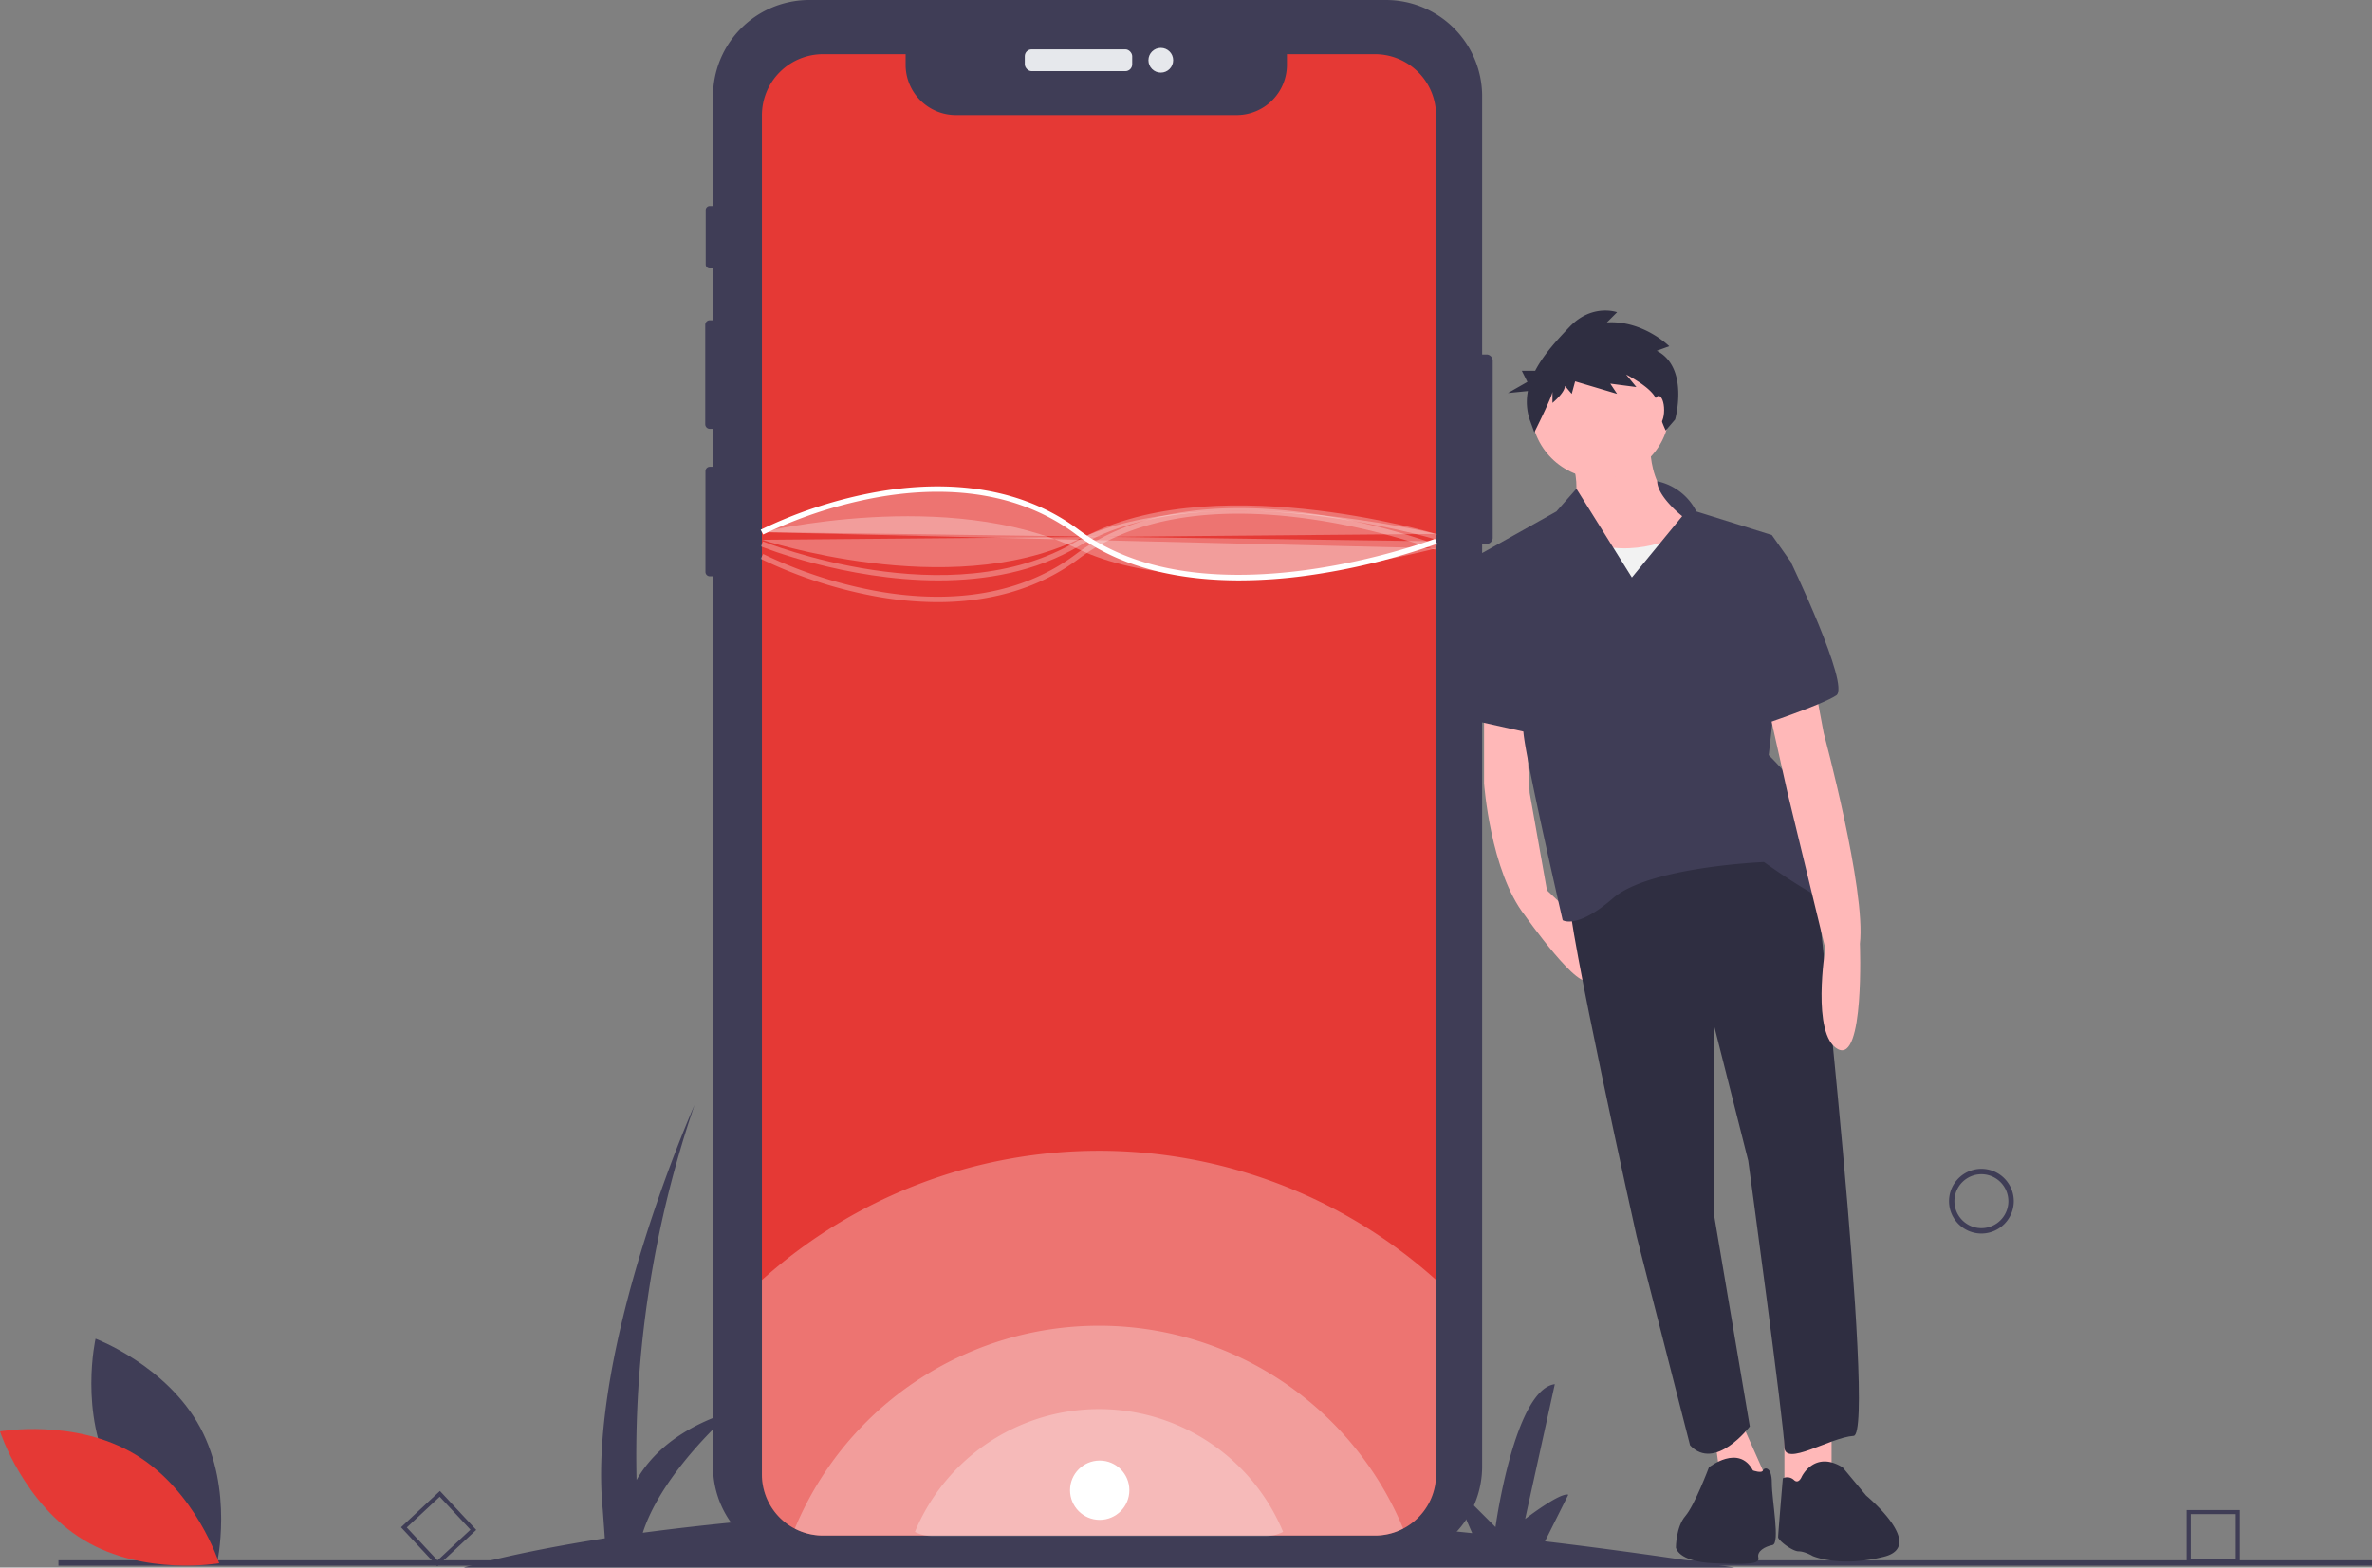 <svg id="f7bb3db6-0aca-42e3-bcc4-5e9b3a55e19d" data-name="Layer 1" xmlns="http://www.w3.org/2000/svg" width="879.5" height="581.351" viewBox="0 0 879.5 581.351"><rect x="0" y="0" width="879.5" height="581.351" fill="#808080" stroke="none"/><title>Mobile_application</title><path d="M803.25,740.675q-36.476-5.71-70.143-9.714L741.75,713.675c-3-1-16,9-16,9l11-50c-15,2-22,53-22,53l-17-17,8.368,19.247c-68.681-7.217-127.947-9.469-177.766-8.952L535.75,704.175c-3-1-16,9-16,9l11-50c-15,2-22,53-22,53l-17-17,8.863,20.386A997.852,997.852,0,0,0,398.591,727.777c7.382-22.996,33.159-45.102,33.159-45.102-19.821,6.166-30.132,16.212-35.469,25.525A401.561,401.561,0,0,1,417.75,569.175s-40,90-34,150l.761,10.658C349.712,735.262,332.25,740.675,332.25,740.675Z" transform="translate(-160.25 -159.325)" fill="#3f3d56"/><path d="M894.922,616.811a12,12,0,1,1,12-12A12.014,12.014,0,0,1,894.922,616.811Zm0-22a10,10,0,1,0,10,10A10.011,10.011,0,0,0,894.922,594.811Z" transform="translate(-160.25 -159.325)" fill="#3f3d56"/><path d="M990.75,739.101H971.009V719.36H990.75Zm-18.223-1.519h16.704v-16.704H972.527Z" transform="translate(-160.25 -159.325)" fill="#3f3d56"/><path d="M322.394,740.181l-13.465-14.436L323.365,712.28l13.465,14.436ZM311.075,725.819l11.394,12.215,12.215-11.394L323.29,714.426Z" transform="translate(-160.25 -159.325)" fill="#3f3d56"/><rect x="21.672" y="578.662" width="857.828" height="2" fill="#3f3d56"/><path d="M713.725,293.085v65.68a2.296,2.296,0,0,1-2.29,2.29h-1.63v342.15a35.702,35.702,0,0,1-35.7,35.7H460.315a35.693,35.693,0,0,1-35.69-35.7v-330.15h-1.18a1.618,1.618,0,0,1-1.62-1.61v-37.38a1.62,1.62,0,0,1,1.62-1.62h1.18v-14.08H423.435a1.696,1.696,0,0,1-1.69-1.7v-36.87a1.694,1.694,0,0,1,1.69-1.69H424.625v-19.22H423.415a1.498,1.498,0,0,1-1.5-1.5v-20.12a1.507,1.507,0,0,1,1.5-1.51H424.625v-40.74a35.691,35.691,0,0,1,35.69-35.69H674.105a35.7,35.7,0,0,1,35.7,35.69v95.78H711.435A2.296,2.296,0,0,1,713.725,293.085Z" transform="translate(-160.25 -159.325)" fill="#3f3d56"/><rect x="379.979" y="18.307" width="39.823" height="8.086" rx="2.542" fill="#e6e8ec"/><circle cx="430.41" cy="22.35" r="4.587" fill="#e6e8ec"/><path d="M692.71,202.075v504.09a22.58,22.58,0,0,1-7.96,17.23,22.642,22.642,0,0,1-14.69,5.41H465.41a22.587,22.587,0,0,1-10.46-2.55,21.155,21.155,0,0,1-2.2-1.3,22.668,22.668,0,0,1-9.99-18.79v-504.09a22.649,22.649,0,0,1,22.65-22.65h30.63v3.93a18.65,18.65,0,0,0,18.65,18.65H618.77a18.65,18.65,0,0,0,18.65-18.65v-3.93h32.64A22.643,22.643,0,0,1,692.71,202.075Z" transform="translate(-160.25 -159.325)" fill="#e53935"/><path d="M692.71,634.005v72.16a22.58,22.58,0,0,1-7.96,17.23,22.642,22.642,0,0,1-14.69,5.41H465.41a22.587,22.587,0,0,1-10.46-2.55,21.155,21.155,0,0,1-2.2-1.3,22.668,22.668,0,0,1-9.99-18.79v-72.13a186.971,186.971,0,0,1,249.95-.03Z" transform="translate(-160.25 -159.325)" fill="#fff" opacity="0.3"/><path d="M680.54,726.235a22.41,22.41,0,0,1-10.48,2.57H465.41a22.587,22.587,0,0,1-10.46-2.55,122.161,122.161,0,0,1,225.59-.02Z" transform="translate(-160.25 -159.325)" fill="#fff" opacity="0.3"/><path d="M636,727.445A13.561,13.561,0,0,1,629.658,729H505.82a13.668,13.668,0,0,1-6.33-1.543A73.923,73.923,0,0,1,636,727.445Z" transform="translate(-160.25 -159.325)" fill="#fff" opacity="0.3"/><path d="M619.796,374.575c-20.529,0-43.058-3.909-60.646-17.1-24.487-18.365-54.657-17.385-75.653-13.328a164.863,164.863,0,0,0-40.274,13.415l-.925-1.773a166.957,166.957,0,0,1,40.768-13.595c21.409-4.144,52.197-5.134,77.285,13.682,47,35.25,131.158,3.59,132.001,3.268l.717,1.867a242.355,242.355,0,0,1-48.706,11.857A186.202,186.202,0,0,1,619.796,374.575Z" transform="translate(-160.25 -159.325)" fill="#fff"/><path d="M442.75,356.675s69-16.712,117,6.17,133-.17,133-.17" transform="translate(-160.25 -159.325)" fill="#fff" opacity="0.3"/><path d="M507.891,382.636a131.456,131.456,0,0,1-24.826-2.479A166.957,166.957,0,0,1,442.297,366.562l.925-1.773a164.862,164.862,0,0,0,40.274,13.415c20.996,4.057,51.166,5.037,75.653-13.328,25.066-18.8,60.177-18.747,85.212-15.392a242.355,242.355,0,0,1,48.706,11.857l-.717,1.867c-.845-.324-85.001-31.983-132.001,3.268C543.898,378.814,524.993,382.636,507.891,382.636Z" transform="translate(-160.25 -159.325)" fill="#fff" opacity="0.3"/><path d="M508.231,374.584c-34.634,0-65.391-12.425-65.852-12.615l.762-1.85c.685.282,69.088,27.899,116.1.064,47.825-28.32,132.906-3.041,133.759-2.782l-.58,1.914c-.845-.256-85.093-25.281-132.161,2.589C544.197,371.415,525.719,374.584,508.231,374.584Z" transform="translate(-160.25 -159.325)" fill="#fff" opacity="0.3"/><path d="M442.76,359.505s68.99,22.882,116.99,0,132.96-2.162,132.96-2.162" transform="translate(-160.25 -159.325)" fill="#fff" opacity="0.3"/><path d="M710.519,420.725v29.153s2.332,32.651,15.159,48.977c0,0,20.99,29.736,23.905,23.322l-3.59-21.115-12.152-11.536-6.414-36.149-1.749-32.651Z" transform="translate(-160.25 -159.325)" fill="#ffb8b8"/><polygon points="679.124 524.941 679.124 546.514 661.633 552.928 661.633 527.856 679.124 524.941" fill="#ffb8b8"/><polygon points="643.558 522.609 655.219 548.846 638.894 555.843 635.395 530.189 643.558 522.609" fill="#ffb8b8"/><path d="M832.961,480.779s23.322,210.483,14.576,211.066-25.654,11.661-25.654,4.081S808.472,589.811,808.472,589.811L795.645,539.085V609.052l13.41,79.296s-12.827,16.909-22.156,6.997l-19.824-77.546S740.838,500.02,742.004,490.691C742.004,490.691,802.059,439.382,832.961,480.779Z" transform="translate(-160.25 -159.325)" fill="#2f2e41"/><path d="M828.296,707.005s4.664-9.912,15.159-3.498l8.746,10.495S874.75,732.675,858.75,736.675c-16.491,4.123-26.372-.263-26.372-.263s-2.915-1.749-5.247-1.749-7.58-4.081-7.58-5.248,1.749-21.827,1.749-21.827a3.677,3.677,0,0,1,4.081.583C827.13,709.92,828.296,707.005,828.296,707.005Z" transform="translate(-160.25 -159.325)" fill="#2f2e41"/><path d="M793.896,703.507s11.078-8.746,16.326,1.166c0,0,3.304,1.166,3.693,0s3.304-1.749,3.304,4.664,3.166,22.41.251,22.993-5.831,2.332-5.247,4.664-3.166,2.661-16.576,2.078-13.993-5.831-13.993-5.831,0-7.58,3.498-11.661S793.896,703.507,793.896,703.507Z" transform="translate(-160.25 -159.325)" fill="#2f2e41"/><path d="M772.323,321.605s-2.915,21.573,15.742,29.153-41.397,32.651-47.228,18.075,1.166-19.241,1.166-19.241,5.831-5.831.583-21.573Z" transform="translate(-160.25 -159.325)" fill="#ffb8b8"/><circle cx="593.415" cy="151.785" r="25.654" fill="#ffb8b8"/><path d="M783.401,357.755s-17.492,9.329-34.4,2.332-16.326,23.322-16.326,23.322l8.746,22.739,60.638-5.831-4.081-34.983Z" transform="translate(-160.25 -159.325)" fill="#f2f2f2"/><path d="M774.711,337.804a21.166,21.166,0,0,1,14.521,11.205l27.987,8.746,6.997,9.912-8.163,71.716s15.159,14.576,15.159,22.739,18.658,36.149,9.329,32.651-26.238-15.743-26.238-15.743-42.563,1.749-55.973,13.41-18.658,8.163-18.658,8.163-13.993-60.638-14.576-69.967-16.909-65.302-16.909-65.302l29.153-16.326,7.425-8.425,20.561,32.913L783.984,350.758S774.766,343.508,774.711,337.804Z" transform="translate(-160.25 -159.325)" fill="#3f3d56"/><path d="M832.961,412.562l3.498,18.658s15.743,58.306,13.41,78.129c0,0,1.749,44.312-8.163,39.065s-4.664-37.316-4.664-37.316L823.049,453.376l-7.58-33.817Z" transform="translate(-160.25 -159.325)" fill="#ffb8b8"/><path d="M818.384,364.168l5.831,3.498s22.156,46.061,16.909,49.56S813.137,428.304,813.137,428.304Z" transform="translate(-160.25 -159.325)" fill="#3f3d56"/><polygon points="561.93 206.01 548.228 205.718 545.022 211.257 549.103 267.814 570.093 272.478 561.93 206.01" fill="#3f3d56"/><path d="M774.556,289.413l4.624-1.681s-9.668-9.669-23.12-8.828l3.783-3.783s-9.248-3.363-17.656,5.465c-4.42,4.641-9.533,10.095-12.721,16.24h-4.952l2.067,4.134-7.234,4.134,7.425-.743a20.859,20.859,0,0,0,.702,10.706l1.681,4.624s6.726-13.452,6.726-15.133v4.204s4.624-3.783,4.624-6.306l2.522,2.943,1.261-4.624,15.554,4.624-2.522-3.783,9.669,1.261-3.783-4.624s10.93,5.465,11.35,10.089,3.306,10.652,3.306,10.652l3.498-4.081S786.747,295.719,774.556,289.413Z" transform="translate(-160.25 -159.325)" fill="#2f2e41"/><ellipse cx="614.988" cy="152.077" rx="2.041" ry="5.247" fill="#ffb8b8"/><path d="M201.884,706.341c12.428,23.049,38.806,32.944,38.806,32.944s6.227-27.475-6.201-50.524-38.806-32.944-38.806-32.944S189.456,683.292,201.884,706.341Z" transform="translate(-160.25 -159.325)" fill="#3f3d56"/><path d="M210.427,698.758c22.438,13.5,31.08,40.314,31.08,40.314s-27.738,4.927-50.177-8.573S160.25,690.185,160.25,690.185,187.988,685.258,210.427,698.758Z" transform="translate(-160.25 -159.325)" fill="#e53935"/><path d="M442.76,356.675s68.99-36,116.99,0,132.96,3.402,132.96,3.402" transform="translate(-160.25 -159.325)" fill="#fff" opacity="0.3"/><circle cx="407.75" cy="552.675" r="11" fill="#fff"/></svg>